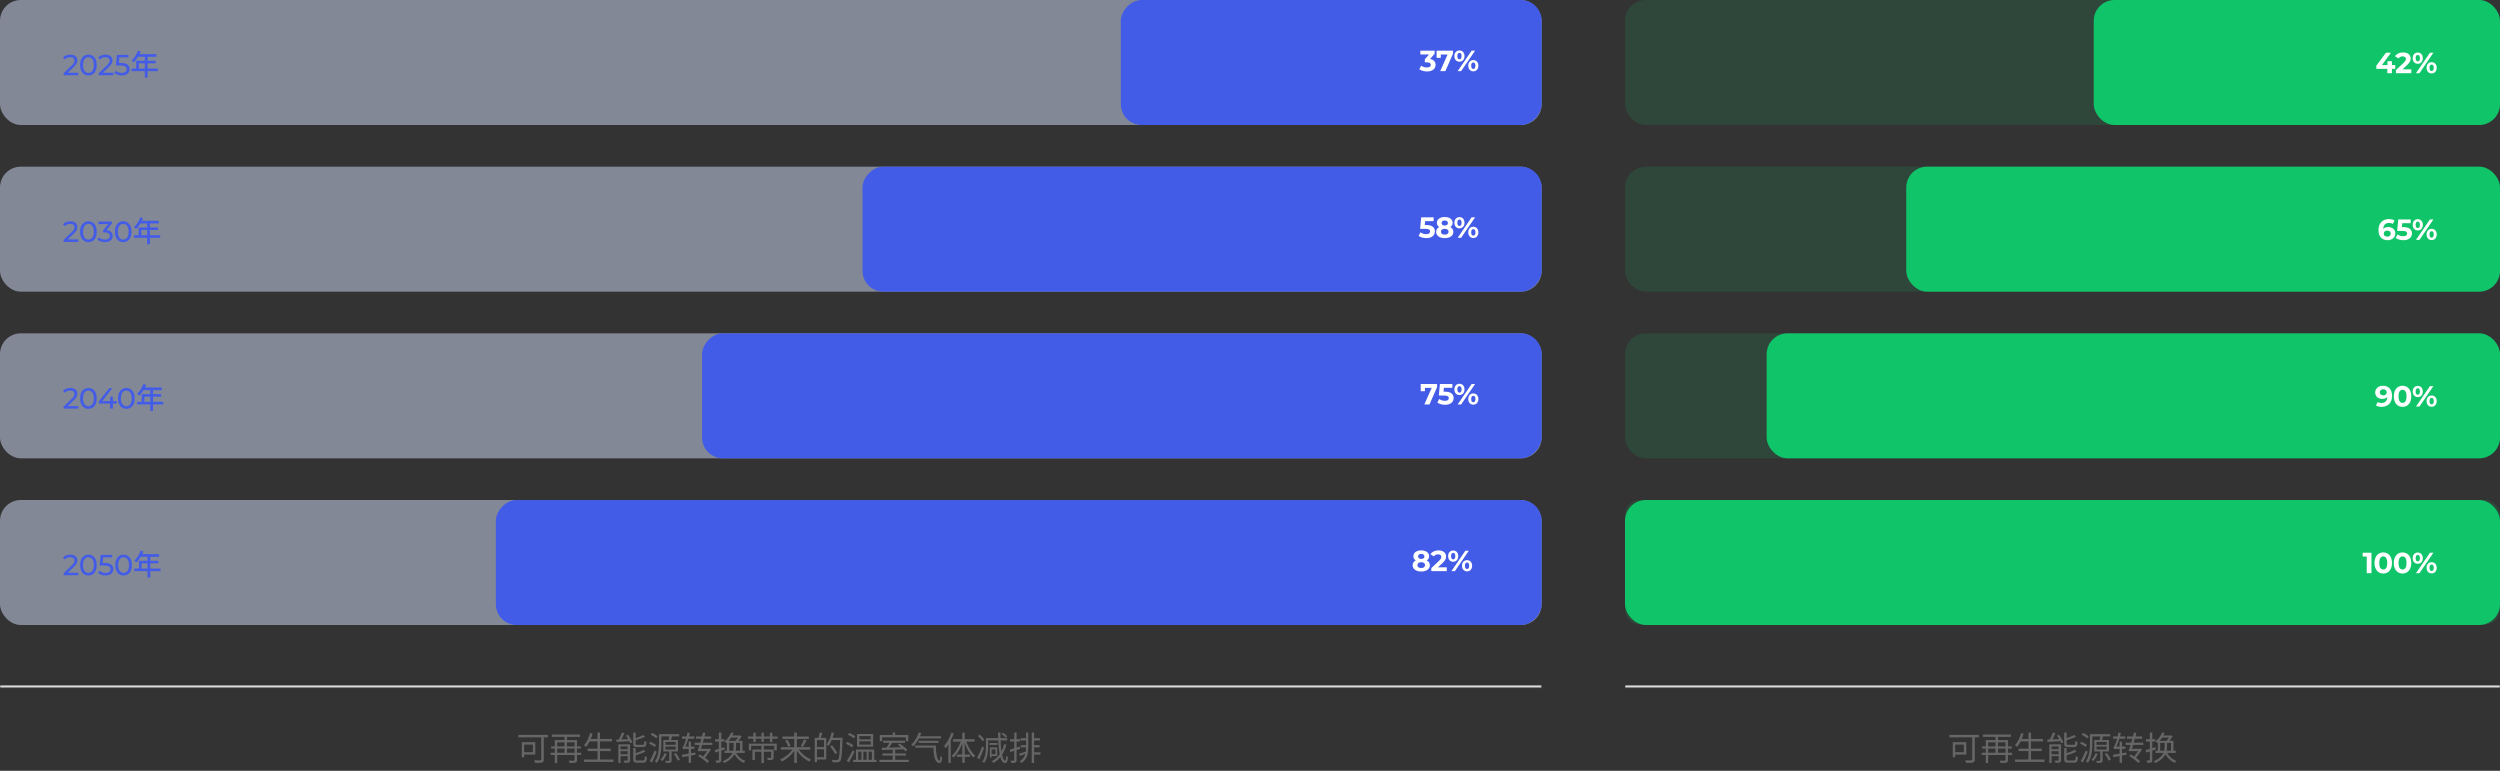 <svg width="1200" height="370" viewBox="0 0 1200 370" fill="none" xmlns="http://www.w3.org/2000/svg">
<rect x="0" y="0" width="1200" height="370" fill="#333333" stroke="none"/>
<mask id="path-1-inside-1_5304_2810" fill="white">
<path d="M0 0H740V330H0V0Z"/>
</mask>
<path d="M740 329H0V331H740V329Z" fill="#DDDDDD" mask="url(#path-1-inside-1_5304_2810)"/>
<mask id="path-3-inside-2_5304_2810" fill="white">
<path d="M780 0H1200V330H780V0Z"/>
</mask>
<path d="M1200 329H780V331H1200V329Z" fill="#DDDDDD" mask="url(#path-3-inside-2_5304_2810)"/>
<rect opacity="0.14" x="779.994" width="419.997" height="60" rx="10" fill="#10C469"/>
<rect x="1004.99" width="195.003" height="60" rx="10" fill="#10C469"/>
<path d="M1149.72 31.222H1148.12V29.388H1145.98V31.222H1143.35L1147.63 25.328H1145.25L1140.63 31.544V33.07H1145.91V35.128H1148.12V33.07H1149.72V31.222ZM1153.22 33.28L1155.48 31.152C1156.85 29.878 1157.12 29.01 1157.12 28.058C1157.12 26.28 1155.66 25.16 1153.48 25.16C1151.71 25.16 1150.34 25.874 1149.58 26.98L1151.24 28.044C1151.71 27.386 1152.43 27.064 1153.27 27.064C1154.3 27.064 1154.83 27.512 1154.83 28.282C1154.83 28.758 1154.68 29.262 1153.81 30.088L1150.03 33.658V35.128H1157.44V33.28H1153.22ZM1160.53 30.62C1161.96 30.62 1162.95 29.584 1162.95 27.918C1162.95 26.252 1161.96 25.216 1160.53 25.216C1159.1 25.216 1158.09 26.266 1158.09 27.918C1158.09 29.57 1159.1 30.62 1160.53 30.62ZM1159.67 35.128H1161.34L1168.03 25.328H1166.37L1159.67 35.128ZM1160.53 29.472C1159.93 29.472 1159.51 28.954 1159.51 27.918C1159.51 26.882 1159.93 26.364 1160.53 26.364C1161.14 26.364 1161.55 26.868 1161.55 27.918C1161.55 28.968 1161.14 29.472 1160.53 29.472ZM1167.18 35.24C1168.61 35.24 1169.61 34.19 1169.61 32.538C1169.61 30.886 1168.61 29.836 1167.18 29.836C1165.76 29.836 1164.76 30.886 1164.76 32.538C1164.76 34.19 1165.76 35.24 1167.18 35.24ZM1167.18 34.092C1166.58 34.092 1166.16 33.588 1166.16 32.538C1166.16 31.488 1166.58 30.984 1167.18 30.984C1167.79 30.984 1168.2 31.502 1168.2 32.538C1168.2 33.574 1167.79 34.092 1167.18 34.092Z" fill="white"/>
<rect opacity="0.5" width="740" height="60" rx="10" fill="#D4DFFA"/>
<rect width="202" height="60" rx="10" transform="matrix(-1 0 0 1 740 0)" fill="#435CE7"/>
<path d="M686.416 28.321L688.628 25.801V24.331L681.768 24.331V26.151L685.94 26.151L683.924 28.433V29.931L684.96 29.931C686.248 29.931 686.794 30.393 686.794 31.135C686.794 31.933 686.094 32.395 684.96 32.395C683.938 32.395 682.902 32.073 682.16 31.513L681.278 33.249C682.23 33.921 683.644 34.299 685.016 34.299C687.802 34.299 689.076 32.787 689.076 31.135C689.076 29.693 688.18 28.601 686.416 28.321ZM689.569 24.331V27.775H691.585V26.179H694.833L691.319 34.131H693.783L697.423 25.801V24.331H689.569ZM700.532 29.623C701.96 29.623 702.954 28.587 702.954 26.921C702.954 25.255 701.96 24.219 700.532 24.219C699.104 24.219 698.096 25.269 698.096 26.921C698.096 28.573 699.104 29.623 700.532 29.623ZM699.678 34.131H701.344L708.036 24.331H706.37L699.678 34.131ZM700.532 28.475C699.93 28.475 699.51 27.957 699.51 26.921C699.51 25.885 699.93 25.367 700.532 25.367C701.148 25.367 701.554 25.871 701.554 26.921C701.554 27.971 701.148 28.475 700.532 28.475ZM707.182 34.243C708.61 34.243 709.618 33.193 709.618 31.541C709.618 29.889 708.61 28.839 707.182 28.839C705.768 28.839 704.76 29.889 704.76 31.541C704.76 33.193 705.768 34.243 707.182 34.243ZM707.182 33.095C706.58 33.095 706.16 32.591 706.16 31.541C706.16 30.491 706.58 29.987 707.182 29.987C707.798 29.987 708.204 30.505 708.204 31.541C708.204 32.577 707.798 33.095 707.182 33.095Z" fill="white"/>
<path d="M30.517 36.128V35.176L34.508 31.326C34.862 30.99 35.123 30.696 35.291 30.444C35.469 30.183 35.586 29.945 35.642 29.73C35.707 29.506 35.739 29.291 35.739 29.086C35.739 28.582 35.562 28.185 35.208 27.896C34.853 27.607 34.335 27.462 33.654 27.462C33.131 27.462 32.66 27.551 32.239 27.728C31.82 27.896 31.456 28.162 31.148 28.526L30.195 27.7C30.569 27.224 31.068 26.86 31.694 26.608C32.328 26.347 33.023 26.216 33.779 26.216C34.461 26.216 35.053 26.328 35.557 26.552C36.062 26.767 36.449 27.079 36.719 27.49C36.999 27.901 37.139 28.386 37.139 28.946C37.139 29.263 37.097 29.576 37.014 29.884C36.929 30.192 36.771 30.519 36.538 30.864C36.304 31.209 35.968 31.597 35.529 32.026L31.974 35.456L31.637 34.91H37.559V36.128H30.517ZM42.451 36.24C41.686 36.24 41 36.044 40.393 35.652C39.796 35.26 39.32 34.691 38.965 33.944C38.62 33.197 38.447 32.292 38.447 31.228C38.447 30.164 38.62 29.259 38.965 28.512C39.32 27.765 39.796 27.196 40.393 26.804C41 26.412 41.686 26.216 42.451 26.216C43.207 26.216 43.888 26.412 44.495 26.804C45.102 27.196 45.578 27.765 45.923 28.512C46.268 29.259 46.441 30.164 46.441 31.228C46.441 32.292 46.268 33.197 45.923 33.944C45.578 34.691 45.102 35.26 44.495 35.652C43.888 36.044 43.207 36.24 42.451 36.24ZM42.451 34.994C42.964 34.994 43.412 34.854 43.795 34.574C44.187 34.294 44.49 33.874 44.705 33.314C44.929 32.754 45.041 32.059 45.041 31.228C45.041 30.397 44.929 29.702 44.705 29.142C44.49 28.582 44.187 28.162 43.795 27.882C43.412 27.602 42.964 27.462 42.451 27.462C41.938 27.462 41.485 27.602 41.093 27.882C40.701 28.162 40.393 28.582 40.169 29.142C39.954 29.702 39.847 30.397 39.847 31.228C39.847 32.059 39.954 32.754 40.169 33.314C40.393 33.874 40.701 34.294 41.093 34.574C41.485 34.854 41.938 34.994 42.451 34.994ZM47.381 36.128V35.176L51.371 31.326C51.725 30.99 51.987 30.696 52.155 30.444C52.332 30.183 52.449 29.945 52.505 29.73C52.57 29.506 52.603 29.291 52.603 29.086C52.603 28.582 52.425 28.185 52.071 27.896C51.716 27.607 51.198 27.462 50.517 27.462C49.994 27.462 49.523 27.551 49.103 27.728C48.683 27.896 48.319 28.162 48.011 28.526L47.059 27.7C47.432 27.224 47.931 26.86 48.557 26.608C49.191 26.347 49.887 26.216 50.643 26.216C51.324 26.216 51.917 26.328 52.421 26.552C52.925 26.767 53.312 27.079 53.583 27.49C53.863 27.901 54.003 28.386 54.003 28.946C54.003 29.263 53.961 29.576 53.877 29.884C53.793 30.192 53.634 30.519 53.401 30.864C53.167 31.209 52.831 31.597 52.393 32.026L48.837 35.456L48.501 34.91H54.423V36.128H47.381ZM58.488 36.24C57.797 36.24 57.125 36.133 56.472 35.918C55.828 35.703 55.3 35.414 54.89 35.05L55.534 33.944C55.861 34.252 56.285 34.504 56.808 34.7C57.331 34.896 57.886 34.994 58.474 34.994C59.221 34.994 59.794 34.835 60.196 34.518C60.597 34.201 60.798 33.776 60.798 33.244C60.798 32.88 60.709 32.563 60.532 32.292C60.355 32.021 60.047 31.816 59.608 31.676C59.178 31.527 58.586 31.452 57.83 31.452H55.604L56.122 26.328H61.652V27.546L56.64 27.546L57.368 26.86L56.962 30.906L56.234 30.234H58.124C59.104 30.234 59.892 30.36 60.49 30.612C61.087 30.864 61.521 31.214 61.792 31.662C62.062 32.101 62.198 32.609 62.198 33.188C62.198 33.748 62.062 34.261 61.792 34.728C61.521 35.185 61.111 35.554 60.56 35.834C60.019 36.105 59.328 36.24 58.488 36.24ZM66.683 32.88V30.402H69.497V32.88H66.683ZM75.755 32.88H70.841V30.402H74.747V29.184H70.841V27.252H75.069V25.992H66.963C67.145 25.572 67.341 25.11 67.509 24.676L66.193 24.326C65.549 26.188 64.429 27.966 63.141 29.072C63.463 29.268 64.023 29.688 64.275 29.912C64.989 29.212 65.689 28.288 66.291 27.252H69.497V29.184H65.381V32.88H63.127V34.14H69.497V37.234H70.841V34.14H75.755V32.88Z" fill="#435CE7"/>
<rect opacity="0.14" x="780" y="80" width="420" height="60" rx="10" fill="#10C469"/>
<rect x="915" y="80" width="285" height="60" rx="10" fill="#10C469"/>
<path d="M1146.38 108.982C1145.36 108.982 1144.54 109.276 1143.96 109.85C1144.03 107.974 1145.08 107.008 1146.72 107.008C1147.38 107.008 1148.01 107.134 1148.55 107.498L1149.39 105.832C1148.71 105.398 1147.7 105.16 1146.66 105.16C1143.71 105.16 1141.67 107.05 1141.67 110.438C1141.67 113.602 1143.35 115.296 1146.05 115.296C1148.12 115.296 1149.76 114.036 1149.76 112.034C1149.76 110.186 1148.27 108.982 1146.38 108.982ZM1145.92 113.602C1144.83 113.602 1144.2 112.986 1144.2 112.146C1144.2 111.292 1144.9 110.676 1145.89 110.676C1146.9 110.676 1147.56 111.25 1147.56 112.146C1147.56 113.042 1146.89 113.602 1145.92 113.602ZM1153.69 109.01H1152.89L1153.05 107.148H1157.13V105.328H1151.16L1150.65 110.844H1153.16C1154.94 110.844 1155.44 111.348 1155.44 112.118C1155.44 112.916 1154.74 113.392 1153.61 113.392C1152.58 113.392 1151.56 113.07 1150.82 112.51L1149.92 114.246C1150.88 114.918 1152.3 115.296 1153.66 115.296C1156.46 115.296 1157.74 113.784 1157.74 112.048C1157.74 110.312 1156.59 109.01 1153.69 109.01ZM1160.54 110.62C1161.96 110.62 1162.96 109.584 1162.96 107.918C1162.96 106.252 1161.96 105.216 1160.54 105.216C1159.11 105.216 1158.1 106.266 1158.1 107.918C1158.1 109.57 1159.11 110.62 1160.54 110.62ZM1159.68 115.128H1161.35L1168.04 105.328H1166.37L1159.68 115.128ZM1160.54 109.472C1159.93 109.472 1159.51 108.954 1159.51 107.918C1159.51 106.882 1159.93 106.364 1160.54 106.364C1161.15 106.364 1161.56 106.868 1161.56 107.918C1161.56 108.968 1161.15 109.472 1160.54 109.472ZM1167.19 115.24C1168.61 115.24 1169.62 114.19 1169.62 112.538C1169.62 110.886 1168.61 109.836 1167.19 109.836C1165.77 109.836 1164.76 110.886 1164.76 112.538C1164.76 114.19 1165.77 115.24 1167.19 115.24ZM1167.19 114.092C1166.58 114.092 1166.16 113.588 1166.16 112.538C1166.16 111.488 1166.58 110.984 1167.19 110.984C1167.8 110.984 1168.21 111.502 1168.21 112.538C1168.21 113.574 1167.8 114.092 1167.19 114.092Z" fill="white"/>
<rect opacity="0.5" y="80" width="740" height="60" rx="10" fill="#D4DFFA"/>
<rect width="326" height="60" rx="10" transform="matrix(-1 0 0 1 740 80)" fill="#435CE7"/>
<path d="M684.697 108.013H683.899L684.053 106.151H688.141V104.331H682.163L681.659 109.847H684.165C685.943 109.847 686.447 110.351 686.447 111.121C686.447 111.919 685.747 112.395 684.613 112.395C683.591 112.395 682.569 112.073 681.827 111.513L680.931 113.249C681.883 113.921 683.311 114.299 684.669 114.299C687.469 114.299 688.743 112.787 688.743 111.051C688.743 109.315 687.595 108.013 684.697 108.013ZM696.119 108.979C696.847 108.531 697.267 107.845 697.267 106.963C697.267 105.241 695.727 104.163 693.473 104.163C691.247 104.163 689.707 105.241 689.707 106.963C689.707 107.845 690.113 108.531 690.841 108.979C689.903 109.455 689.357 110.239 689.357 111.289C689.357 113.137 690.995 114.299 693.473 114.299C695.965 114.299 697.617 113.137 697.617 111.289C697.617 110.239 697.071 109.455 696.119 108.979ZM693.473 105.829C694.397 105.829 695.013 106.291 695.013 107.061C695.013 107.803 694.411 108.265 693.473 108.265C692.549 108.265 691.961 107.803 691.961 107.061C691.961 106.291 692.563 105.829 693.473 105.829ZM693.473 112.633C692.353 112.633 691.653 112.087 691.653 111.219C691.653 110.351 692.353 109.819 693.473 109.819C694.607 109.819 695.321 110.351 695.321 111.219C695.321 112.087 694.607 112.633 693.473 112.633ZM700.537 109.623C701.965 109.623 702.959 108.587 702.959 106.921C702.959 105.255 701.965 104.219 700.537 104.219C699.109 104.219 698.101 105.269 698.101 106.921C698.101 108.573 699.109 109.623 700.537 109.623ZM699.683 114.131H701.349L708.041 104.331H706.375L699.683 114.131ZM700.537 108.475C699.935 108.475 699.515 107.957 699.515 106.921C699.515 105.885 699.935 105.367 700.537 105.367C701.153 105.367 701.559 105.871 701.559 106.921C701.559 107.971 701.153 108.475 700.537 108.475ZM707.187 114.243C708.615 114.243 709.623 113.193 709.623 111.541C709.623 109.889 708.615 108.839 707.187 108.839C705.773 108.839 704.765 109.889 704.765 111.541C704.765 113.193 705.773 114.243 707.187 114.243ZM707.187 113.095C706.585 113.095 706.165 112.591 706.165 111.541C706.165 110.491 706.585 109.987 707.187 109.987C707.803 109.987 708.209 110.505 708.209 111.541C708.209 112.577 707.803 113.095 707.187 113.095Z" fill="white"/>
<path d="M30.518 116.128V115.176L34.508 111.326C34.863 110.99 35.124 110.696 35.292 110.444C35.469 110.183 35.586 109.945 35.642 109.73C35.707 109.506 35.74 109.291 35.74 109.086C35.74 108.582 35.563 108.185 35.208 107.896C34.853 107.607 34.335 107.462 33.654 107.462C33.131 107.462 32.66 107.551 32.24 107.728C31.82 107.896 31.456 108.162 31.148 108.526L30.196 107.7C30.569 107.224 31.069 106.86 31.694 106.608C32.329 106.347 33.024 106.216 33.78 106.216C34.461 106.216 35.054 106.328 35.558 106.552C36.062 106.767 36.449 107.079 36.72 107.49C37 107.901 37.14 108.386 37.14 108.946C37.14 109.263 37.098 109.576 37.014 109.884C36.93 110.192 36.771 110.519 36.538 110.864C36.305 111.209 35.969 111.597 35.53 112.026L31.974 115.456L31.638 114.91H37.56V116.128H30.518ZM42.451 116.24C41.686 116.24 41 116.044 40.393 115.652C39.796 115.26 39.32 114.691 38.965 113.944C38.62 113.197 38.447 112.292 38.447 111.228C38.447 110.164 38.62 109.259 38.965 108.512C39.32 107.765 39.796 107.196 40.393 106.804C41 106.412 41.686 106.216 42.451 106.216C43.207 106.216 43.889 106.412 44.495 106.804C45.102 107.196 45.578 107.765 45.923 108.512C46.269 109.259 46.441 110.164 46.441 111.228C46.441 112.292 46.269 113.197 45.923 113.944C45.578 114.691 45.102 115.26 44.495 115.652C43.889 116.044 43.207 116.24 42.451 116.24ZM42.451 114.994C42.965 114.994 43.413 114.854 43.795 114.574C44.187 114.294 44.491 113.874 44.705 113.314C44.929 112.754 45.041 112.059 45.041 111.228C45.041 110.397 44.929 109.702 44.705 109.142C44.491 108.582 44.187 108.162 43.795 107.882C43.413 107.602 42.965 107.462 42.451 107.462C41.938 107.462 41.485 107.602 41.093 107.882C40.701 108.162 40.393 108.582 40.169 109.142C39.955 109.702 39.847 110.397 39.847 111.228C39.847 112.059 39.955 112.754 40.169 113.314C40.393 113.874 40.701 114.294 41.093 114.574C41.485 114.854 41.938 114.994 42.451 114.994ZM50.395 116.24C49.704 116.24 49.032 116.133 48.379 115.918C47.735 115.703 47.207 115.414 46.797 115.05L47.441 113.944C47.767 114.252 48.192 114.504 48.715 114.7C49.237 114.896 49.797 114.994 50.395 114.994C51.123 114.994 51.687 114.84 52.089 114.532C52.499 114.215 52.705 113.79 52.705 113.258C52.705 112.745 52.509 112.334 52.117 112.026C51.734 111.709 51.123 111.55 50.283 111.55H49.499V110.57L52.411 106.986L52.607 107.546H47.245V106.328H53.713V107.28L50.815 110.85L50.087 110.416H50.549C51.734 110.416 52.621 110.682 53.209 111.214C53.806 111.746 54.105 112.423 54.105 113.244C54.105 113.795 53.969 114.299 53.699 114.756C53.428 115.213 53.017 115.577 52.467 115.848C51.925 116.109 51.235 116.24 50.395 116.24ZM59.164 116.24C58.399 116.24 57.713 116.044 57.106 115.652C56.509 115.26 56.033 114.691 55.678 113.944C55.333 113.197 55.16 112.292 55.16 111.228C55.16 110.164 55.333 109.259 55.678 108.512C56.033 107.765 56.509 107.196 57.106 106.804C57.713 106.412 58.399 106.216 59.164 106.216C59.92 106.216 60.602 106.412 61.208 106.804C61.815 107.196 62.291 107.765 62.636 108.512C62.982 109.259 63.154 110.164 63.154 111.228C63.154 112.292 62.982 113.197 62.636 113.944C62.291 114.691 61.815 115.26 61.208 115.652C60.602 116.044 59.92 116.24 59.164 116.24ZM59.164 114.994C59.678 114.994 60.126 114.854 60.508 114.574C60.9 114.294 61.204 113.874 61.418 113.314C61.642 112.754 61.754 112.059 61.754 111.228C61.754 110.397 61.642 109.702 61.418 109.142C61.204 108.582 60.9 108.162 60.508 107.882C60.126 107.602 59.678 107.462 59.164 107.462C58.651 107.462 58.198 107.602 57.806 107.882C57.414 108.162 57.106 108.582 56.882 109.142C56.668 109.702 56.56 110.397 56.56 111.228C56.56 112.059 56.668 112.754 56.882 113.314C57.106 113.874 57.414 114.294 57.806 114.574C58.198 114.854 58.651 114.994 59.164 114.994ZM67.818 112.88V110.402H70.632V112.88H67.818ZM76.89 112.88H71.976V110.402H75.882V109.184H71.976V107.252H76.204V105.992H68.098C68.28 105.572 68.476 105.11 68.644 104.676L67.328 104.326C66.684 106.188 65.564 107.966 64.276 109.072C64.598 109.268 65.158 109.688 65.41 109.912C66.124 109.212 66.824 108.288 67.426 107.252H70.632V109.184H66.516V112.88H64.262V114.14H70.632V117.234H71.976V114.14H76.89V112.88Z" fill="#435CE7"/>
<rect opacity="0.14" x="780" y="160" width="420" height="60" rx="10" fill="#10C469"/>
<rect x="848" y="160" width="352" height="60" rx="10" fill="#10C469"/>
<path d="M1143.8 185.16C1141.72 185.16 1140.09 186.42 1140.09 188.422C1140.09 190.27 1141.57 191.474 1143.46 191.474C1144.48 191.474 1145.32 191.166 1145.9 190.592C1145.83 192.482 1144.76 193.448 1143.14 193.448C1142.47 193.448 1141.84 193.322 1141.3 192.958L1140.46 194.624C1141.15 195.058 1142.14 195.296 1143.18 195.296C1146.15 195.296 1148.18 193.406 1148.18 190.018C1148.18 186.854 1146.51 185.16 1143.8 185.16ZM1143.96 189.78C1142.96 189.78 1142.3 189.206 1142.3 188.31C1142.3 187.414 1142.97 186.854 1143.94 186.854C1145.01 186.854 1145.64 187.47 1145.64 188.31C1145.64 189.164 1144.96 189.78 1143.96 189.78ZM1153.22 195.296C1155.64 195.296 1157.42 193.462 1157.42 190.228C1157.42 186.994 1155.64 185.16 1153.22 185.16C1150.81 185.16 1149.02 186.994 1149.02 190.228C1149.02 193.462 1150.81 195.296 1153.22 195.296ZM1153.22 193.378C1152.1 193.378 1151.31 192.454 1151.31 190.228C1151.31 188.002 1152.1 187.078 1153.22 187.078C1154.35 187.078 1155.13 188.002 1155.13 190.228C1155.13 192.454 1154.35 193.378 1153.22 193.378ZM1160.54 190.62C1161.96 190.62 1162.96 189.584 1162.96 187.918C1162.96 186.252 1161.96 185.216 1160.54 185.216C1159.11 185.216 1158.1 186.266 1158.1 187.918C1158.1 189.57 1159.11 190.62 1160.54 190.62ZM1159.68 195.128H1161.35L1168.04 185.328H1166.37L1159.68 195.128ZM1160.54 189.472C1159.93 189.472 1159.51 188.954 1159.51 187.918C1159.51 186.882 1159.93 186.364 1160.54 186.364C1161.15 186.364 1161.56 186.868 1161.56 187.918C1161.56 188.968 1161.15 189.472 1160.54 189.472ZM1167.19 195.24C1168.61 195.24 1169.62 194.19 1169.62 192.538C1169.62 190.886 1168.61 189.836 1167.19 189.836C1165.77 189.836 1164.76 190.886 1164.76 192.538C1164.76 194.19 1165.77 195.24 1167.19 195.24ZM1167.19 194.092C1166.58 194.092 1166.16 193.588 1166.16 192.538C1166.16 191.488 1166.58 190.984 1167.19 190.984C1167.8 190.984 1168.21 191.502 1168.21 192.538C1168.21 193.574 1167.8 194.092 1167.19 194.092Z" fill="white"/>
<rect opacity="0.5" y="160" width="740" height="60" rx="10" fill="#D4DFFA"/>
<rect width="403" height="60" rx="10" transform="matrix(-1 0 0 1 740 160)" fill="#435CE7"/>
<path d="M681.948 184.331V187.775H683.964V186.179H687.212L683.698 194.131H686.162L689.802 185.801V184.331H681.948ZM693.689 188.013H692.891L693.045 186.151H697.133V184.331H691.155L690.651 189.847H693.157C694.935 189.847 695.439 190.351 695.439 191.121C695.439 191.919 694.739 192.395 693.605 192.395C692.583 192.395 691.561 192.073 690.819 191.513L689.923 193.249C690.875 193.921 692.303 194.299 693.661 194.299C696.461 194.299 697.735 192.787 697.735 191.051C697.735 189.315 696.587 188.013 693.689 188.013ZM700.537 189.623C701.965 189.623 702.959 188.587 702.959 186.921C702.959 185.255 701.965 184.219 700.537 184.219C699.109 184.219 698.101 185.269 698.101 186.921C698.101 188.573 699.109 189.623 700.537 189.623ZM699.683 194.131H701.349L708.041 184.331H706.375L699.683 194.131ZM700.537 188.475C699.935 188.475 699.515 187.957 699.515 186.921C699.515 185.885 699.935 185.367 700.537 185.367C701.153 185.367 701.559 185.871 701.559 186.921C701.559 187.971 701.153 188.475 700.537 188.475ZM707.187 194.243C708.615 194.243 709.623 193.193 709.623 191.541C709.623 189.889 708.615 188.839 707.187 188.839C705.773 188.839 704.765 189.889 704.765 191.541C704.765 193.193 705.773 194.243 707.187 194.243ZM707.187 193.095C706.585 193.095 706.165 192.591 706.165 191.541C706.165 190.491 706.585 189.987 707.187 189.987C707.803 189.987 708.209 190.505 708.209 191.541C708.209 192.577 707.803 193.095 707.187 193.095Z" fill="white"/>
<path d="M30.518 196.128V195.176L34.508 191.326C34.863 190.99 35.124 190.696 35.292 190.444C35.469 190.183 35.586 189.945 35.642 189.73C35.707 189.506 35.74 189.291 35.74 189.086C35.74 188.582 35.563 188.185 35.208 187.896C34.853 187.607 34.335 187.462 33.654 187.462C33.131 187.462 32.66 187.551 32.24 187.728C31.82 187.896 31.456 188.162 31.148 188.526L30.196 187.7C30.569 187.224 31.069 186.86 31.694 186.608C32.329 186.347 33.024 186.216 33.78 186.216C34.461 186.216 35.054 186.328 35.558 186.552C36.062 186.767 36.449 187.079 36.72 187.49C37 187.901 37.14 188.386 37.14 188.946C37.14 189.263 37.098 189.576 37.014 189.884C36.93 190.192 36.771 190.519 36.538 190.864C36.305 191.209 35.969 191.597 35.53 192.026L31.974 195.456L31.638 194.91H37.56V196.128H30.518ZM42.451 196.24C41.686 196.24 41 196.044 40.393 195.652C39.796 195.26 39.32 194.691 38.965 193.944C38.62 193.197 38.447 192.292 38.447 191.228C38.447 190.164 38.62 189.259 38.965 188.512C39.32 187.765 39.796 187.196 40.393 186.804C41 186.412 41.686 186.216 42.451 186.216C43.207 186.216 43.889 186.412 44.495 186.804C45.102 187.196 45.578 187.765 45.923 188.512C46.269 189.259 46.441 190.164 46.441 191.228C46.441 192.292 46.269 193.197 45.923 193.944C45.578 194.691 45.102 195.26 44.495 195.652C43.889 196.044 43.207 196.24 42.451 196.24ZM42.451 194.994C42.965 194.994 43.413 194.854 43.795 194.574C44.187 194.294 44.491 193.874 44.705 193.314C44.929 192.754 45.041 192.059 45.041 191.228C45.041 190.397 44.929 189.702 44.705 189.142C44.491 188.582 44.187 188.162 43.795 187.882C43.413 187.602 42.965 187.462 42.451 187.462C41.938 187.462 41.485 187.602 41.093 187.882C40.701 188.162 40.393 188.582 40.169 189.142C39.955 189.702 39.847 190.397 39.847 191.228C39.847 192.059 39.955 192.754 40.169 193.314C40.393 193.874 40.701 194.294 41.093 194.574C41.485 194.854 41.938 194.994 42.451 194.994ZM47.395 193.72V192.74L52.407 186.328H53.919L48.949 192.74L48.235 192.516H56.061V193.72H47.395ZM52.841 196.128V193.72L52.883 192.516V190.388H54.199V196.128H52.841ZM60.654 196.24C59.889 196.24 59.203 196.044 58.596 195.652C57.999 195.26 57.523 194.691 57.169 193.944C56.823 193.197 56.651 192.292 56.651 191.228C56.651 190.164 56.823 189.259 57.169 188.512C57.523 187.765 57.999 187.196 58.596 186.804C59.203 186.412 59.889 186.216 60.654 186.216C61.41 186.216 62.092 186.412 62.699 186.804C63.305 187.196 63.781 187.765 64.126 188.512C64.472 189.259 64.644 190.164 64.644 191.228C64.644 192.292 64.472 193.197 64.126 193.944C63.781 194.691 63.305 195.26 62.699 195.652C62.092 196.044 61.41 196.24 60.654 196.24ZM60.654 194.994C61.168 194.994 61.616 194.854 61.998 194.574C62.391 194.294 62.694 193.874 62.908 193.314C63.133 192.754 63.245 192.059 63.245 191.228C63.245 190.397 63.133 189.702 62.908 189.142C62.694 188.582 62.391 188.162 61.998 187.882C61.616 187.602 61.168 187.462 60.654 187.462C60.141 187.462 59.688 187.602 59.297 187.882C58.904 188.162 58.596 188.582 58.373 189.142C58.158 189.702 58.05 190.397 58.05 191.228C58.05 192.059 58.158 192.754 58.373 193.314C58.596 193.874 58.904 194.294 59.297 194.574C59.688 194.854 60.141 194.994 60.654 194.994ZM69.308 192.88V190.402H72.122V192.88H69.308ZM78.38 192.88H73.466V190.402H77.372V189.184H73.466V187.252H77.694V185.992H69.588C69.77 185.572 69.966 185.11 70.134 184.676L68.818 184.326C68.174 186.188 67.054 187.966 65.766 189.072C66.088 189.268 66.648 189.688 66.9 189.912C67.614 189.212 68.314 188.288 68.916 187.252H72.122V189.184H68.006V192.88H65.752V194.14H72.122V197.234H73.466V194.14H78.38V192.88Z" fill="#435CE7"/>
<rect opacity="0.14" x="779.994" y="240" width="420.006" height="59.793" rx="7" fill="#10C469"/>
<rect x="780" y="240" width="419.997" height="60" rx="10" fill="#10C469"/>
<path d="M1134.08 265.328V267.148H1136.04V275.128H1138.3V265.328H1134.08ZM1143.96 275.296C1146.38 275.296 1148.16 273.462 1148.16 270.228C1148.16 266.994 1146.38 265.16 1143.96 265.16C1141.55 265.16 1139.76 266.994 1139.76 270.228C1139.76 273.462 1141.55 275.296 1143.96 275.296ZM1143.96 273.378C1142.84 273.378 1142.05 272.454 1142.05 270.228C1142.05 268.002 1142.84 267.078 1143.96 267.078C1145.09 267.078 1145.87 268.002 1145.87 270.228C1145.87 272.454 1145.09 273.378 1143.96 273.378ZM1153.21 275.296C1155.63 275.296 1157.41 273.462 1157.41 270.228C1157.41 266.994 1155.63 265.16 1153.21 265.16C1150.8 265.16 1149.01 266.994 1149.01 270.228C1149.01 273.462 1150.8 275.296 1153.21 275.296ZM1153.21 273.378C1152.09 273.378 1151.3 272.454 1151.3 270.228C1151.3 268.002 1152.09 267.078 1153.21 267.078C1154.34 267.078 1155.13 268.002 1155.13 270.228C1155.13 272.454 1154.34 273.378 1153.21 273.378ZM1160.53 270.62C1161.96 270.62 1162.95 269.584 1162.95 267.918C1162.95 266.252 1161.96 265.216 1160.53 265.216C1159.1 265.216 1158.09 266.266 1158.09 267.918C1158.09 269.57 1159.1 270.62 1160.53 270.62ZM1159.67 275.128H1161.34L1168.03 265.328H1166.37L1159.67 275.128ZM1160.53 269.472C1159.93 269.472 1159.51 268.954 1159.51 267.918C1159.51 266.882 1159.93 266.364 1160.53 266.364C1161.14 266.364 1161.55 266.868 1161.55 267.918C1161.55 268.968 1161.14 269.472 1160.53 269.472ZM1167.18 275.24C1168.61 275.24 1169.61 274.19 1169.61 272.538C1169.61 270.886 1168.61 269.836 1167.18 269.836C1165.76 269.836 1164.76 270.886 1164.76 272.538C1164.76 274.19 1165.76 275.24 1167.18 275.24ZM1167.18 274.092C1166.58 274.092 1166.16 273.588 1166.16 272.538C1166.16 271.488 1166.58 270.984 1167.18 270.984C1167.79 270.984 1168.2 271.502 1168.2 272.538C1168.2 273.574 1167.79 274.092 1167.18 274.092Z" fill="white"/>
<rect opacity="0.5" y="240" width="740" height="60" rx="10" fill="#D4DFFA"/>
<rect width="502" height="60" rx="10" transform="matrix(-1 0 0 1 740 240)" fill="#435CE7"/>
<path d="M684.834 269.006C685.562 268.558 685.982 267.872 685.982 266.99C685.982 265.268 684.442 264.19 682.188 264.19C679.962 264.19 678.422 265.268 678.422 266.99C678.422 267.872 678.828 268.558 679.556 269.006C678.618 269.482 678.072 270.266 678.072 271.316C678.072 273.164 679.71 274.326 682.188 274.326C684.68 274.326 686.332 273.164 686.332 271.316C686.332 270.266 685.786 269.482 684.834 269.006ZM682.188 265.856C683.112 265.856 683.728 266.318 683.728 267.088C683.728 267.83 683.126 268.292 682.188 268.292C681.264 268.292 680.676 267.83 680.676 267.088C680.676 266.318 681.278 265.856 682.188 265.856ZM682.188 272.66C681.068 272.66 680.368 272.114 680.368 271.246C680.368 270.378 681.068 269.846 682.188 269.846C683.322 269.846 684.036 270.378 684.036 271.246C684.036 272.114 683.322 272.66 682.188 272.66ZM690.228 272.31L692.482 270.182C693.854 268.908 694.12 268.04 694.12 267.088C694.12 265.31 692.664 264.19 690.48 264.19C688.716 264.19 687.344 264.904 686.588 266.01L688.24 267.074C688.716 266.416 689.43 266.094 690.27 266.094C691.306 266.094 691.838 266.542 691.838 267.312C691.838 267.788 691.684 268.292 690.816 269.118L687.036 272.688V274.158H694.442V272.31H690.228ZM697.532 269.65C698.96 269.65 699.954 268.614 699.954 266.948C699.954 265.282 698.96 264.246 697.532 264.246C696.104 264.246 695.096 265.296 695.096 266.948C695.096 268.6 696.104 269.65 697.532 269.65ZM696.678 274.158H698.344L705.036 264.358H703.37L696.678 274.158ZM697.532 268.502C696.93 268.502 696.51 267.984 696.51 266.948C696.51 265.912 696.93 265.394 697.532 265.394C698.148 265.394 698.554 265.898 698.554 266.948C698.554 267.998 698.148 268.502 697.532 268.502ZM704.182 274.27C705.61 274.27 706.618 273.22 706.618 271.568C706.618 269.916 705.61 268.866 704.182 268.866C702.768 268.866 701.76 269.916 701.76 271.568C701.76 273.22 702.768 274.27 704.182 274.27ZM704.182 273.122C703.58 273.122 703.16 272.618 703.16 271.568C703.16 270.518 703.58 270.014 704.182 270.014C704.798 270.014 705.204 270.532 705.204 271.568C705.204 272.604 704.798 273.122 704.182 273.122Z" fill="white"/>
<path d="M30.517 276.128V275.176L34.508 271.326C34.862 270.99 35.123 270.696 35.291 270.444C35.469 270.183 35.586 269.945 35.642 269.73C35.707 269.506 35.739 269.291 35.739 269.086C35.739 268.582 35.562 268.185 35.208 267.896C34.853 267.607 34.335 267.462 33.654 267.462C33.131 267.462 32.66 267.551 32.239 267.728C31.82 267.896 31.456 268.162 31.148 268.526L30.195 267.7C30.569 267.224 31.068 266.86 31.694 266.608C32.328 266.347 33.023 266.216 33.779 266.216C34.461 266.216 35.053 266.328 35.557 266.552C36.062 266.767 36.449 267.079 36.719 267.49C36.999 267.901 37.139 268.386 37.139 268.946C37.139 269.263 37.097 269.576 37.014 269.884C36.929 270.192 36.771 270.519 36.538 270.864C36.304 271.209 35.968 271.597 35.529 272.026L31.974 275.456L31.637 274.91H37.559V276.128H30.517ZM42.451 276.24C41.686 276.24 41 276.044 40.393 275.652C39.796 275.26 39.32 274.691 38.965 273.944C38.62 273.197 38.447 272.292 38.447 271.228C38.447 270.164 38.62 269.259 38.965 268.512C39.32 267.765 39.796 267.196 40.393 266.804C41 266.412 41.686 266.216 42.451 266.216C43.207 266.216 43.888 266.412 44.495 266.804C45.102 267.196 45.578 267.765 45.923 268.512C46.268 269.259 46.441 270.164 46.441 271.228C46.441 272.292 46.268 273.197 45.923 273.944C45.578 274.691 45.102 275.26 44.495 275.652C43.888 276.044 43.207 276.24 42.451 276.24ZM42.451 274.994C42.964 274.994 43.412 274.854 43.795 274.574C44.187 274.294 44.49 273.874 44.705 273.314C44.929 272.754 45.041 272.059 45.041 271.228C45.041 270.397 44.929 269.702 44.705 269.142C44.49 268.582 44.187 268.162 43.795 267.882C43.412 267.602 42.964 267.462 42.451 267.462C41.938 267.462 41.485 267.602 41.093 267.882C40.701 268.162 40.393 268.582 40.169 269.142C39.954 269.702 39.847 270.397 39.847 271.228C39.847 272.059 39.954 272.754 40.169 273.314C40.393 273.874 40.701 274.294 41.093 274.574C41.485 274.854 41.938 274.994 42.451 274.994ZM50.699 276.24C50.008 276.24 49.336 276.133 48.683 275.918C48.039 275.703 47.511 275.414 47.101 275.05L47.745 273.944C48.072 274.252 48.496 274.504 49.019 274.7C49.541 274.896 50.097 274.994 50.685 274.994C51.431 274.994 52.005 274.835 52.407 274.518C52.808 274.201 53.009 273.776 53.009 273.244C53.009 272.88 52.92 272.563 52.743 272.292C52.566 272.021 52.258 271.816 51.819 271.676C51.389 271.527 50.797 271.452 50.041 271.452H47.815L48.333 266.328H53.863V267.546H48.851L49.579 266.86L49.173 270.906L48.445 270.234H50.335C51.315 270.234 52.103 270.36 52.701 270.612C53.298 270.864 53.732 271.214 54.003 271.662C54.273 272.101 54.409 272.609 54.409 273.188C54.409 273.748 54.273 274.261 54.003 274.728C53.732 275.185 53.322 275.554 52.771 275.834C52.23 276.105 51.539 276.24 50.699 276.24ZM59.328 276.24C58.562 276.24 57.877 276.044 57.27 275.652C56.672 275.26 56.197 274.691 55.842 273.944C55.496 273.197 55.324 272.292 55.324 271.228C55.324 270.164 55.496 269.259 55.842 268.512C56.197 267.765 56.672 267.196 57.27 266.804C57.877 266.412 58.562 266.216 59.328 266.216C60.084 266.216 60.765 266.412 61.372 266.804C61.978 267.196 62.455 267.765 62.8 268.512C63.145 269.259 63.318 270.164 63.318 271.228C63.318 272.292 63.145 273.197 62.8 273.944C62.455 274.691 61.978 275.26 61.372 275.652C60.765 276.044 60.084 276.24 59.328 276.24ZM59.328 274.994C59.841 274.994 60.289 274.854 60.672 274.574C61.064 274.294 61.367 273.874 61.582 273.314C61.806 272.754 61.918 272.059 61.918 271.228C61.918 270.397 61.806 269.702 61.582 269.142C61.367 268.582 61.064 268.162 60.672 267.882C60.289 267.602 59.841 267.462 59.328 267.462C58.815 267.462 58.362 267.602 57.97 267.882C57.578 268.162 57.27 268.582 57.046 269.142C56.831 269.702 56.724 270.397 56.724 271.228C56.724 272.059 56.831 272.754 57.046 273.314C57.27 273.874 57.578 274.294 57.97 274.574C58.362 274.854 58.815 274.994 59.328 274.994ZM67.982 272.88V270.402H70.796V272.88H67.982ZM77.054 272.88H72.14V270.402H76.046V269.184H72.14V267.252H76.368V265.992H68.262C68.444 265.572 68.64 265.11 68.808 264.676L67.492 264.326C66.848 266.188 65.728 267.966 64.44 269.072C64.762 269.268 65.322 269.688 65.574 269.912C66.288 269.212 66.988 268.288 67.59 267.252H70.796V269.184H66.68V272.88H64.426V274.14H70.796V277.234H72.14V274.14H77.054V272.88Z" fill="#435CE7"/>
<path d="M255.779 357.416V361.064H251.603V357.416H255.779ZM256.947 362.2V356.264H250.451V363.48H251.603V362.2H256.947ZM262.979 352.744H248.819V353.928H259.795V364.504C259.795 364.84 259.683 364.952 259.331 364.968C258.963 364.984 257.651 365 256.371 364.936C256.563 365.272 256.803 365.864 256.883 366.2C258.451 366.2 259.555 366.2 260.195 365.976C260.803 365.8 261.011 365.384 261.011 364.52V353.928H262.979V352.744ZM272.153 361.304V359.304H275.801V361.304H272.153ZM267.449 359.304H270.969V361.304H267.449V359.304ZM267.449 356.328H270.969V358.264H267.449V356.328ZM275.801 356.328V358.264H272.153V356.328H275.801ZM278.953 361.304H276.953V359.304H278.777V358.264H276.953V355.24H272.153V353.688H278.377V352.584H264.905V353.688H270.969V355.24H266.297V358.264H264.537V359.304H266.297V361.304H264.329V362.408H266.297V366.248H267.449V362.408H275.801V364.744C275.801 365.032 275.689 365.112 275.401 365.112C275.113 365.128 274.057 365.144 272.953 365.112C273.129 365.4 273.337 365.928 273.401 366.232C274.809 366.232 275.721 366.216 276.249 366.04C276.777 365.848 276.953 365.48 276.953 364.76V362.408H278.953V361.304ZM288.015 364.568V360.504H293.151V359.352H288.015V355.864H293.743V354.696H288.015V351.624H286.799V354.696H283.551C283.903 353.88 284.191 353.016 284.447 352.136L283.247 351.88C282.623 354.152 281.599 356.36 280.287 357.768C280.607 357.928 281.135 358.28 281.359 358.472C281.967 357.752 282.527 356.872 283.039 355.864H286.799V359.352H282.047V360.504H286.799V364.568H280.319V365.72H294.495V364.568H288.015ZM308.597 358.584C309.861 358.584 310.229 358.072 310.373 356.136C310.021 356.056 309.557 355.864 309.285 355.672C309.221 357.256 309.109 357.512 308.501 357.512H305.957C305.237 357.512 305.109 357.416 305.109 356.904V355.288C306.645 354.84 308.341 354.264 309.605 353.672L308.805 352.808C307.893 353.288 306.469 353.864 305.109 354.312V351.64H303.941V356.92C303.941 358.232 304.341 358.584 305.861 358.584H308.597ZM297.893 362.04V360.568H301.269V362.04H297.893ZM301.269 358.264V359.64H297.893V358.264H301.269ZM302.437 357.272H296.789V366.2H297.893V362.952H301.269V364.84C301.269 365.048 301.221 365.096 301.013 365.096C300.789 365.112 300.117 365.128 299.365 365.096C299.525 365.384 299.685 365.864 299.749 366.168C300.757 366.168 301.445 366.152 301.893 365.976C302.325 365.784 302.437 365.448 302.437 364.856V357.272ZM300.469 353.112C300.837 353.608 301.205 354.184 301.541 354.76L298.261 354.904C298.757 353.992 299.269 352.872 299.701 351.896L298.501 351.608C298.165 352.584 297.573 353.944 297.029 354.952C296.581 354.968 296.181 354.984 295.813 355L295.925 356.12C297.557 356.024 299.861 355.912 302.101 355.784C302.277 356.136 302.421 356.456 302.517 356.728L303.525 356.28C303.189 355.304 302.277 353.832 301.445 352.728L300.469 353.112ZM306.005 365.032C305.253 365.032 305.109 364.936 305.109 364.408V362.552C306.725 362.088 308.549 361.48 309.781 360.776L308.997 359.88C308.085 360.472 306.565 361.096 305.109 361.56V359.032H303.941V364.408C303.941 365.72 304.357 366.072 305.893 366.072H308.725C310.053 366.072 310.405 365.512 310.565 363.368C310.229 363.304 309.765 363.112 309.493 362.92C309.413 364.712 309.301 365.032 308.629 365.032H306.005ZM315.659 353.496C315.115 352.92 313.931 352.216 312.987 351.768L312.315 352.616C313.259 353.096 314.411 353.864 314.955 354.424L315.659 353.496ZM314.907 357.624C314.331 357.096 313.147 356.44 312.203 356.024L311.531 356.888C312.507 357.336 313.675 358.056 314.219 358.584L314.907 357.624ZM314.299 360.2C313.579 362.008 312.571 364.088 311.867 365.32L312.939 365.992C313.691 364.504 314.571 362.536 315.243 360.856L314.299 360.2ZM318.955 361.592C318.507 362.728 317.803 363.88 317.019 364.68C317.291 364.824 317.723 365.144 317.947 365.304C318.731 364.456 319.515 363.128 320.027 361.848L318.955 361.592ZM319.451 358.376H324.315V359.784H319.451V358.376ZM319.451 356.12H324.315V357.512H319.451V356.12ZM325.419 360.696V355.208H322.091C322.251 354.68 322.427 354.056 322.587 353.496L322.507 353.48H326.027V352.392H316.299V356.744C316.299 359.368 316.139 362.968 314.331 365.528C314.603 365.64 315.115 365.96 315.323 366.152C317.195 363.496 317.467 359.528 317.467 356.744V353.48H321.275C321.195 354.008 321.067 354.664 320.939 355.208H318.395V360.696H321.243V364.968C321.243 365.144 321.179 365.192 320.971 365.208C320.795 365.208 320.091 365.224 319.323 365.192C319.467 365.48 319.611 365.912 319.659 366.2C320.731 366.216 321.403 366.216 321.835 366.04C322.283 365.88 322.379 365.56 322.379 364.984V360.696H325.419ZM323.451 361.88C324.187 362.888 324.955 364.248 325.275 365.112L326.331 364.616C326.027 363.736 325.211 362.424 324.459 361.448L323.451 361.88ZM333.777 361.208L331.697 361.576V359.464H333.329V358.376H331.697V355.96H330.545V358.376H328.977C329.489 357.272 329.985 355.96 330.401 354.584H333.297V353.48H330.737C330.881 352.952 331.025 352.392 331.121 351.864L329.969 351.624C329.873 352.248 329.745 352.872 329.601 353.48H327.409V354.584H329.329C328.945 355.896 328.577 356.984 328.401 357.368C328.113 358.056 327.873 358.568 327.601 358.632C327.745 358.92 327.905 359.448 327.969 359.688C328.097 359.56 328.577 359.464 329.137 359.464H330.545V361.768C329.329 361.976 328.193 362.168 327.313 362.296L327.569 363.464L330.545 362.888V366.152H331.697V362.664L333.841 362.232L333.777 361.208ZM341.905 357.576V356.472H337.329C337.505 355.848 337.681 355.208 337.857 354.584H341.345V353.496H338.145C338.321 352.904 338.449 352.312 338.593 351.784L337.425 351.624C337.281 352.216 337.121 352.84 336.945 353.496H334.065V354.584H336.657C336.481 355.208 336.305 355.848 336.113 356.472H333.457V357.576H335.809C335.457 358.68 335.137 359.72 334.833 360.536H339.425C338.865 361.32 338.177 362.28 337.521 363.144C336.961 362.776 336.417 362.44 335.889 362.12L335.137 362.888C336.737 363.848 338.625 365.304 339.553 366.248L340.353 365.32C339.889 364.856 339.185 364.312 338.401 363.768C339.409 362.456 340.513 360.936 341.313 359.784L340.481 359.352L340.273 359.416H336.465C336.641 358.856 336.817 358.232 337.009 357.576H341.905ZM347.911 359.736L347.751 358.632L346.215 359.128V355.928H347.703V354.824H346.215V351.624H345.047V354.824H343.191V355.928H345.047V359.48C344.279 359.704 343.575 359.928 343.015 360.056L343.319 361.208C343.847 361.048 344.439 360.872 345.047 360.664V364.76C345.047 364.968 344.967 365.032 344.791 365.032C344.631 365.032 344.071 365.032 343.479 365.016C343.623 365.352 343.783 365.88 343.831 366.184C344.727 366.2 345.319 366.152 345.687 365.944C346.087 365.752 346.215 365.416 346.215 364.76V360.28L347.911 359.736ZM350.023 360.36V356.584H352.135V358.264C352.135 358.888 352.119 359.608 351.927 360.36H350.023ZM354.263 354.04C353.895 354.568 353.431 355.16 352.983 355.624H349.703C350.183 355.112 350.583 354.568 350.951 354.04H354.263ZM355.223 360.36H353.095C353.271 359.624 353.303 358.92 353.303 358.28V356.584H355.223V360.36ZM357.511 361.4V360.36H356.391V355.624H354.359C354.951 354.968 355.543 354.184 355.975 353.496L355.175 352.952L354.983 353.016H351.559C351.783 352.616 351.991 352.2 352.167 351.8L350.983 351.592C350.407 352.92 349.351 354.616 347.799 355.88C348.055 356.056 348.423 356.44 348.583 356.712C348.679 356.616 348.791 356.536 348.887 356.44V360.36H347.735V361.4H351.575C350.951 362.776 349.607 364.2 346.855 365.416C347.143 365.608 347.495 366.008 347.671 366.248C350.375 364.968 351.783 363.48 352.519 362.008C353.559 363.88 355.175 365.4 357.047 366.184C357.223 365.88 357.559 365.464 357.799 365.24C355.911 364.568 354.263 363.144 353.351 361.4H357.511ZM359.421 360.2H360.573V357.976H365.469V359.784H361.165V364.808H362.349V360.84H365.469V366.232H366.669V360.84H370.157V363.528C370.157 363.704 370.109 363.752 369.885 363.768C369.677 363.784 368.957 363.784 368.125 363.752C368.301 364.056 368.461 364.472 368.525 364.808C369.613 364.808 370.333 364.808 370.781 364.616C371.229 364.44 371.341 364.136 371.341 363.528V359.784H366.669V357.976H371.645V360.2H372.845V356.952H359.421V360.2ZM370.733 353.528V351.704H369.565V353.528H366.669V351.688H365.501V353.528H362.765V351.704H361.597V353.528H359.005V354.552H361.597V356.168H362.765V354.552H365.501V356.136H366.669V354.552H369.565V356.216H370.733V354.552H373.261V353.528H370.733ZM388.947 359.8V358.664H382.483V354.68H388.275V353.544H382.483V351.624H381.251V353.544H375.587V354.68H381.251V358.664H374.835V359.8H380.451C378.995 361.752 376.643 363.624 374.499 364.552C374.755 364.792 375.139 365.24 375.331 365.528C377.427 364.488 379.699 362.568 381.251 360.456V366.216H382.483V360.424C384.035 362.536 386.323 364.536 388.451 365.592C388.643 365.272 389.027 364.824 389.283 364.584C387.123 363.656 384.755 361.752 383.299 359.8H388.947ZM376.883 355.448C377.507 356.376 378.115 357.672 378.323 358.472L379.443 358.04C379.219 357.208 378.563 355.976 377.923 355.048L376.883 355.448ZM385.331 358.504C385.907 357.72 386.611 356.456 387.171 355.368L385.955 354.984C385.571 355.944 384.883 357.304 384.339 358.168L385.331 358.504ZM395.513 358.584H392.153V355.24H395.513V358.584ZM392.153 363.48V359.64H395.513V363.48H392.153ZM393.497 351.576C393.385 352.328 393.097 353.4 392.857 354.168H391.065V365.816H392.153V364.552H396.601V354.168H393.945C394.217 353.48 394.505 352.6 394.777 351.816L393.497 351.576ZM404.425 354.12H399.641C399.913 353.368 400.137 352.6 400.329 351.816L399.193 351.544C398.681 353.736 397.817 355.944 396.745 357.352C397.001 357.512 397.513 357.832 397.721 358.024C398.281 357.272 398.777 356.296 399.225 355.224H403.289C403.081 361.592 402.841 364.024 402.313 364.584C402.153 364.792 401.977 364.824 401.657 364.824C401.289 364.824 400.329 364.824 399.289 364.728C399.513 365.064 399.657 365.544 399.689 365.896C400.585 365.944 401.497 365.976 402.057 365.912C402.601 365.864 402.969 365.72 403.321 365.272C403.961 364.488 404.169 362.024 404.425 354.728V354.12ZM401.897 361.32C401.385 360.376 400.281 358.84 399.385 357.704L398.457 358.248C399.337 359.4 400.409 360.984 400.889 361.944L401.897 361.32ZM417.935 354.872H412.495V353.32H417.935V354.872ZM417.935 357.4H412.495V355.832H417.935V357.4ZM419.103 352.312H411.375V358.408H419.103V352.312ZM410.543 353.416C409.903 352.888 408.623 352.2 407.615 351.816L406.991 352.664C407.983 353.112 409.247 353.832 409.871 354.376L410.543 353.416ZM409.615 357.752C408.959 357.224 407.679 356.536 406.655 356.136L406.047 356.984C407.071 357.432 408.351 358.184 408.975 358.728L409.615 357.752ZM409.311 360.104C408.447 361.912 407.263 363.992 406.447 365.208L407.455 365.944C408.335 364.472 409.407 362.488 410.191 360.824L409.311 360.104ZM411.935 360.792H413.487V364.696H411.935V360.792ZM415.983 360.792V364.696H414.415V360.792H415.983ZM418.495 360.792V364.696H416.927V360.792H418.495ZM419.631 364.696V359.768H410.863V364.696H409.503V365.752H420.703V364.696H419.631ZM423.445 353.912H434.805V355.752H435.989V352.808H429.685V351.624H428.485V352.808H422.309V355.752H423.445V353.912ZM429.685 364.696V362.696H434.805V361.64H429.685V359.8C430.997 359.768 432.357 359.72 433.685 359.672C434.069 360.024 434.389 360.36 434.629 360.648L435.525 359.976C434.773 359.048 433.157 357.752 431.813 356.904L430.965 357.496C431.477 357.848 432.037 358.264 432.565 358.696C430.565 358.76 428.549 358.808 426.757 358.856C427.253 358.152 427.781 357.32 428.229 356.568H434.437V355.512H423.925V356.568H426.869C426.485 357.32 425.973 358.2 425.509 358.888C424.693 358.904 423.941 358.904 423.285 358.92L423.349 360.008C424.757 359.96 426.549 359.912 428.485 359.848V361.64H423.573V362.696H428.485V364.696H422.117V365.768H436.197V364.696H429.685ZM451.659 354.424V353.4H441.579C441.803 352.904 442.011 352.392 442.187 351.88L441.019 351.576C440.251 353.896 438.939 356.088 437.403 357.496C437.675 357.64 438.219 358.008 438.443 358.216C439.403 357.224 440.331 355.912 441.099 354.424H451.659ZM450.475 356.6V355.592H440.971V356.6H450.475ZM439.371 357.848V358.888H448.011C448.219 363 448.795 366.216 450.907 366.216C451.835 366.216 452.123 365.464 452.219 363.576C451.963 363.416 451.627 363.128 451.387 362.888C451.371 364.216 451.275 365.048 450.971 365.048C449.723 365.048 449.291 361.496 449.179 357.848H439.371ZM456.689 351.672C455.889 354.088 454.593 356.472 453.185 358.024C453.393 358.296 453.745 358.92 453.873 359.192C454.337 358.648 454.801 358.024 455.233 357.352V366.2H456.369V355.384C456.913 354.296 457.409 353.144 457.793 352.008L456.689 351.672ZM467.825 355.976V354.824H463.057V351.672H461.905V354.824H457.425V355.976H461.185C460.209 358.68 458.545 361.384 456.801 362.776C457.073 362.984 457.457 363.4 457.665 363.672C459.345 362.136 460.881 359.512 461.905 356.744V362.184H459.297V363.272H461.905V366.136H463.057V363.272H465.633V362.184H463.057V356.632C464.033 359.416 465.569 362.104 467.249 363.64C467.457 363.32 467.857 362.904 468.145 362.696C466.417 361.304 464.769 358.648 463.825 355.976H467.825ZM483.447 353.448C483.031 352.888 482.167 352.168 481.431 351.688L480.695 352.264C481.463 352.776 482.295 353.544 482.695 354.088L483.447 353.448ZM472.487 355.08C472.055 354.36 471.095 353.336 470.263 352.616L469.447 353.288C470.279 354.04 471.223 355.112 471.623 355.848L472.487 355.08ZM471.463 358.296C470.743 360.216 469.735 362.456 469.015 363.768L470.055 364.456C470.807 362.904 471.703 360.76 472.343 358.984L471.463 358.296ZM477.847 359.704V362.008H475.959V359.704H477.847ZM478.663 362.92V358.776H475.143V363.64H475.959V362.92H478.663ZM478.887 356.632H474.887V357.544H478.887V356.632ZM482.023 357.192C481.703 358.488 481.255 359.656 480.711 360.712C480.503 359.288 480.359 357.512 480.263 355.384H483.463V354.296H480.231C480.215 353.448 480.199 352.568 480.199 351.624H479.079C479.095 352.552 479.111 353.448 479.143 354.296H473.255V358.232C473.255 360.44 473.079 363.448 471.511 365.592C471.783 365.704 472.231 366.024 472.423 366.184C474.055 363.928 474.311 360.6 474.311 358.232V355.384H479.191C479.303 358.104 479.527 360.36 479.847 362.088C478.871 363.464 477.607 364.568 476.055 365.368C476.295 365.576 476.727 365.992 476.871 366.184C478.135 365.448 479.239 364.536 480.151 363.416C480.663 365.256 481.351 366.232 482.295 366.232C483.255 366.232 483.655 365.816 483.815 363.352C483.559 363.256 483.207 362.984 482.983 362.76C482.903 364.584 482.711 365.112 482.407 365.112C481.895 365.112 481.383 364.184 480.983 362.28C481.895 360.904 482.583 359.288 483.063 357.4L482.023 357.192ZM489.693 359.448L489.533 358.344C489.005 358.52 488.477 358.696 487.949 358.856V355.912H489.661V354.824H487.949V351.624H486.845V354.824H484.845V355.912H486.845V359.192C486.013 359.448 485.245 359.688 484.637 359.848L484.941 361L486.845 360.376V364.84C486.845 365.08 486.765 365.128 486.573 365.128C486.381 365.144 485.757 365.144 485.069 365.128C485.229 365.448 485.373 365.944 485.421 366.216C486.413 366.232 487.021 366.184 487.405 366.008C487.805 365.816 487.949 365.48 487.949 364.84V360.024L489.693 359.448ZM492.509 354.328H489.885V355.416H492.509V357.656H489.997V358.728H492.509C492.493 359.448 492.461 360.136 492.365 360.792C491.149 361.192 489.981 361.56 489.101 361.784L489.565 362.824C490.349 362.536 491.245 362.232 492.141 361.88C491.741 363.256 490.973 364.456 489.485 365.432C489.741 365.624 490.141 366.008 490.317 366.232C493.213 364.296 493.565 361.496 493.565 358.312V351.608H492.509V354.328ZM499.421 361.112H496.365V358.728H498.989V357.656H496.365V355.416H499.149V354.328H496.365V351.608H495.229V366.2H496.365V362.2H499.421V361.112Z" fill="#666666"/>
<path d="M942.653 357.416V361.064H938.477V357.416H942.653ZM943.821 362.2V356.264H937.325V363.48H938.477V362.2H943.821ZM949.853 352.744H935.693V353.928H946.669V364.504C946.669 364.84 946.557 364.952 946.205 364.968C945.837 364.984 944.525 365 943.245 364.936C943.437 365.272 943.677 365.864 943.757 366.2C945.325 366.2 946.429 366.2 947.069 365.976C947.677 365.8 947.885 365.384 947.885 364.52V353.928H949.853V352.744ZM959.027 361.304V359.304H962.675V361.304H959.027ZM954.323 359.304H957.843V361.304H954.323V359.304ZM954.323 356.328H957.843V358.264H954.323V356.328ZM962.675 356.328V358.264H959.027V356.328H962.675ZM965.827 361.304H963.827V359.304H965.651V358.264H963.827V355.24H959.027V353.688H965.251V352.584H951.779V353.688H957.843V355.24H953.171V358.264H951.411V359.304H953.171V361.304H951.203V362.408H953.171V366.248H954.323V362.408H962.675V364.744C962.675 365.032 962.563 365.112 962.275 365.112C961.987 365.128 960.931 365.144 959.827 365.112C960.003 365.4 960.211 365.928 960.275 366.232C961.683 366.232 962.595 366.216 963.123 366.04C963.651 365.848 963.827 365.48 963.827 364.76V362.408H965.827V361.304ZM974.889 364.568V360.504H980.025V359.352H974.889V355.864H980.617V354.696H974.889V351.624H973.673V354.696H970.425C970.777 353.88 971.065 353.016 971.321 352.136L970.121 351.88C969.497 354.152 968.473 356.36 967.161 357.768C967.481 357.928 968.009 358.28 968.233 358.472C968.841 357.752 969.401 356.872 969.913 355.864H973.673V359.352H968.921V360.504H973.673V364.568H967.193V365.72H981.369V364.568H974.889ZM995.471 358.584C996.735 358.584 997.103 358.072 997.247 356.136C996.895 356.056 996.431 355.864 996.159 355.672C996.095 357.256 995.983 357.512 995.375 357.512H992.831C992.111 357.512 991.983 357.416 991.983 356.904V355.288C993.519 354.84 995.215 354.264 996.479 353.672L995.679 352.808C994.767 353.288 993.343 353.864 991.983 354.312V351.64H990.815V356.92C990.815 358.232 991.215 358.584 992.735 358.584H995.471ZM984.767 362.04V360.568H988.143V362.04H984.767ZM988.143 358.264V359.64H984.767V358.264H988.143ZM989.311 357.272H983.663V366.2H984.767V362.952H988.143V364.84C988.143 365.048 988.095 365.096 987.887 365.096C987.663 365.112 986.991 365.128 986.239 365.096C986.399 365.384 986.559 365.864 986.623 366.168C987.631 366.168 988.319 366.152 988.767 365.976C989.199 365.784 989.311 365.448 989.311 364.856V357.272ZM987.343 353.112C987.711 353.608 988.079 354.184 988.415 354.76L985.135 354.904C985.631 353.992 986.143 352.872 986.575 351.896L985.375 351.608C985.039 352.584 984.447 353.944 983.903 354.952C983.455 354.968 983.055 354.984 982.687 355L982.799 356.12C984.431 356.024 986.735 355.912 988.975 355.784C989.151 356.136 989.295 356.456 989.391 356.728L990.399 356.28C990.063 355.304 989.151 353.832 988.319 352.728L987.343 353.112ZM992.879 365.032C992.127 365.032 991.983 364.936 991.983 364.408V362.552C993.599 362.088 995.423 361.48 996.655 360.776L995.871 359.88C994.959 360.472 993.439 361.096 991.983 361.56V359.032H990.815V364.408C990.815 365.72 991.231 366.072 992.767 366.072H995.599C996.927 366.072 997.279 365.512 997.439 363.368C997.103 363.304 996.639 363.112 996.367 362.92C996.287 364.712 996.175 365.032 995.503 365.032H992.879ZM1002.53 353.496C1001.99 352.92 1000.8 352.216 999.861 351.768L999.189 352.616C1000.13 353.096 1001.28 353.864 1001.83 354.424L1002.53 353.496ZM1001.78 357.624C1001.2 357.096 1000.02 356.44 999.077 356.024L998.405 356.888C999.381 357.336 1000.55 358.056 1001.09 358.584L1001.78 357.624ZM1001.17 360.2C1000.45 362.008 999.445 364.088 998.741 365.32L999.813 365.992C1000.56 364.504 1001.44 362.536 1002.12 360.856L1001.17 360.2ZM1005.83 361.592C1005.38 362.728 1004.68 363.88 1003.89 364.68C1004.16 364.824 1004.6 365.144 1004.82 365.304C1005.6 364.456 1006.39 363.128 1006.9 361.848L1005.83 361.592ZM1006.32 358.376H1011.19V359.784H1006.32V358.376ZM1006.32 356.12H1011.19V357.512H1006.32V356.12ZM1012.29 360.696V355.208H1008.96C1009.12 354.68 1009.3 354.056 1009.46 353.496L1009.38 353.48H1012.9V352.392H1003.17V356.744C1003.17 359.368 1003.01 362.968 1001.2 365.528C1001.48 365.64 1001.99 365.96 1002.2 366.152C1004.07 363.496 1004.34 359.528 1004.34 356.744V353.48H1008.15C1008.07 354.008 1007.94 354.664 1007.81 355.208H1005.27V360.696H1008.12V364.968C1008.12 365.144 1008.05 365.192 1007.84 365.208C1007.67 365.208 1006.96 365.224 1006.2 365.192C1006.34 365.48 1006.48 365.912 1006.53 366.2C1007.6 366.216 1008.28 366.216 1008.71 366.04C1009.16 365.88 1009.25 365.56 1009.25 364.984V360.696H1012.29ZM1010.32 361.88C1011.06 362.888 1011.83 364.248 1012.15 365.112L1013.2 364.616C1012.9 363.736 1012.08 362.424 1011.33 361.448L1010.32 361.88ZM1020.65 361.208L1018.57 361.576V359.464H1020.2V358.376H1018.57V355.96H1017.42V358.376H1015.85C1016.36 357.272 1016.86 355.96 1017.27 354.584H1020.17V353.48H1017.61C1017.75 352.952 1017.9 352.392 1017.99 351.864L1016.84 351.624C1016.75 352.248 1016.62 352.872 1016.47 353.48H1014.28V354.584H1016.2C1015.82 355.896 1015.45 356.984 1015.27 357.368C1014.99 358.056 1014.75 358.568 1014.47 358.632C1014.62 358.92 1014.78 359.448 1014.84 359.688C1014.97 359.56 1015.45 359.464 1016.01 359.464H1017.42V361.768C1016.2 361.976 1015.07 362.168 1014.19 362.296L1014.44 363.464L1017.42 362.888V366.152H1018.57V362.664L1020.71 362.232L1020.65 361.208ZM1028.78 357.576V356.472H1024.2C1024.38 355.848 1024.55 355.208 1024.73 354.584H1028.22V353.496H1025.02C1025.19 352.904 1025.32 352.312 1025.47 351.784L1024.3 351.624C1024.15 352.216 1023.99 352.84 1023.82 353.496H1020.94V354.584H1023.53C1023.35 355.208 1023.18 355.848 1022.99 356.472H1020.33V357.576H1022.68C1022.33 358.68 1022.01 359.72 1021.71 360.536H1026.3C1025.74 361.32 1025.05 362.28 1024.39 363.144C1023.83 362.776 1023.29 362.44 1022.76 362.12L1022.01 362.888C1023.61 363.848 1025.5 365.304 1026.43 366.248L1027.23 365.32C1026.76 364.856 1026.06 364.312 1025.27 363.768C1026.28 362.456 1027.39 360.936 1028.19 359.784L1027.35 359.352L1027.15 359.416H1023.34C1023.51 358.856 1023.69 358.232 1023.88 357.576H1028.78ZM1034.78 359.736L1034.62 358.632L1033.09 359.128V355.928H1034.58V354.824H1033.09V351.624H1031.92V354.824H1030.06V355.928H1031.92V359.48C1031.15 359.704 1030.45 359.928 1029.89 360.056L1030.19 361.208C1030.72 361.048 1031.31 360.872 1031.92 360.664V364.76C1031.92 364.968 1031.84 365.032 1031.66 365.032C1031.5 365.032 1030.94 365.032 1030.35 365.016C1030.5 365.352 1030.66 365.88 1030.7 366.184C1031.6 366.2 1032.19 366.152 1032.56 365.944C1032.96 365.752 1033.09 365.416 1033.09 364.76V360.28L1034.78 359.736ZM1036.9 360.36V356.584H1039.01V358.264C1039.01 358.888 1038.99 359.608 1038.8 360.36H1036.9ZM1041.14 354.04C1040.77 354.568 1040.3 355.16 1039.86 355.624H1036.58C1037.06 355.112 1037.46 354.568 1037.82 354.04H1041.14ZM1042.1 360.36H1039.97C1040.14 359.624 1040.18 358.92 1040.18 358.28V356.584H1042.1V360.36ZM1044.38 361.4V360.36H1043.26V355.624H1041.23C1041.82 354.968 1042.42 354.184 1042.85 353.496L1042.05 352.952L1041.86 353.016H1038.43C1038.66 352.616 1038.86 352.2 1039.04 351.8L1037.86 351.592C1037.28 352.92 1036.22 354.616 1034.67 355.88C1034.93 356.056 1035.3 356.44 1035.46 356.712C1035.55 356.616 1035.66 356.536 1035.76 356.44V360.36H1034.61V361.4H1038.45C1037.82 362.776 1036.48 364.2 1033.73 365.416C1034.02 365.608 1034.37 366.008 1034.54 366.248C1037.25 364.968 1038.66 363.48 1039.39 362.008C1040.43 363.88 1042.05 365.4 1043.92 366.184C1044.1 365.88 1044.43 365.464 1044.67 365.24C1042.78 364.568 1041.14 363.144 1040.22 361.4H1044.38Z" fill="#666666"/>
</svg>
